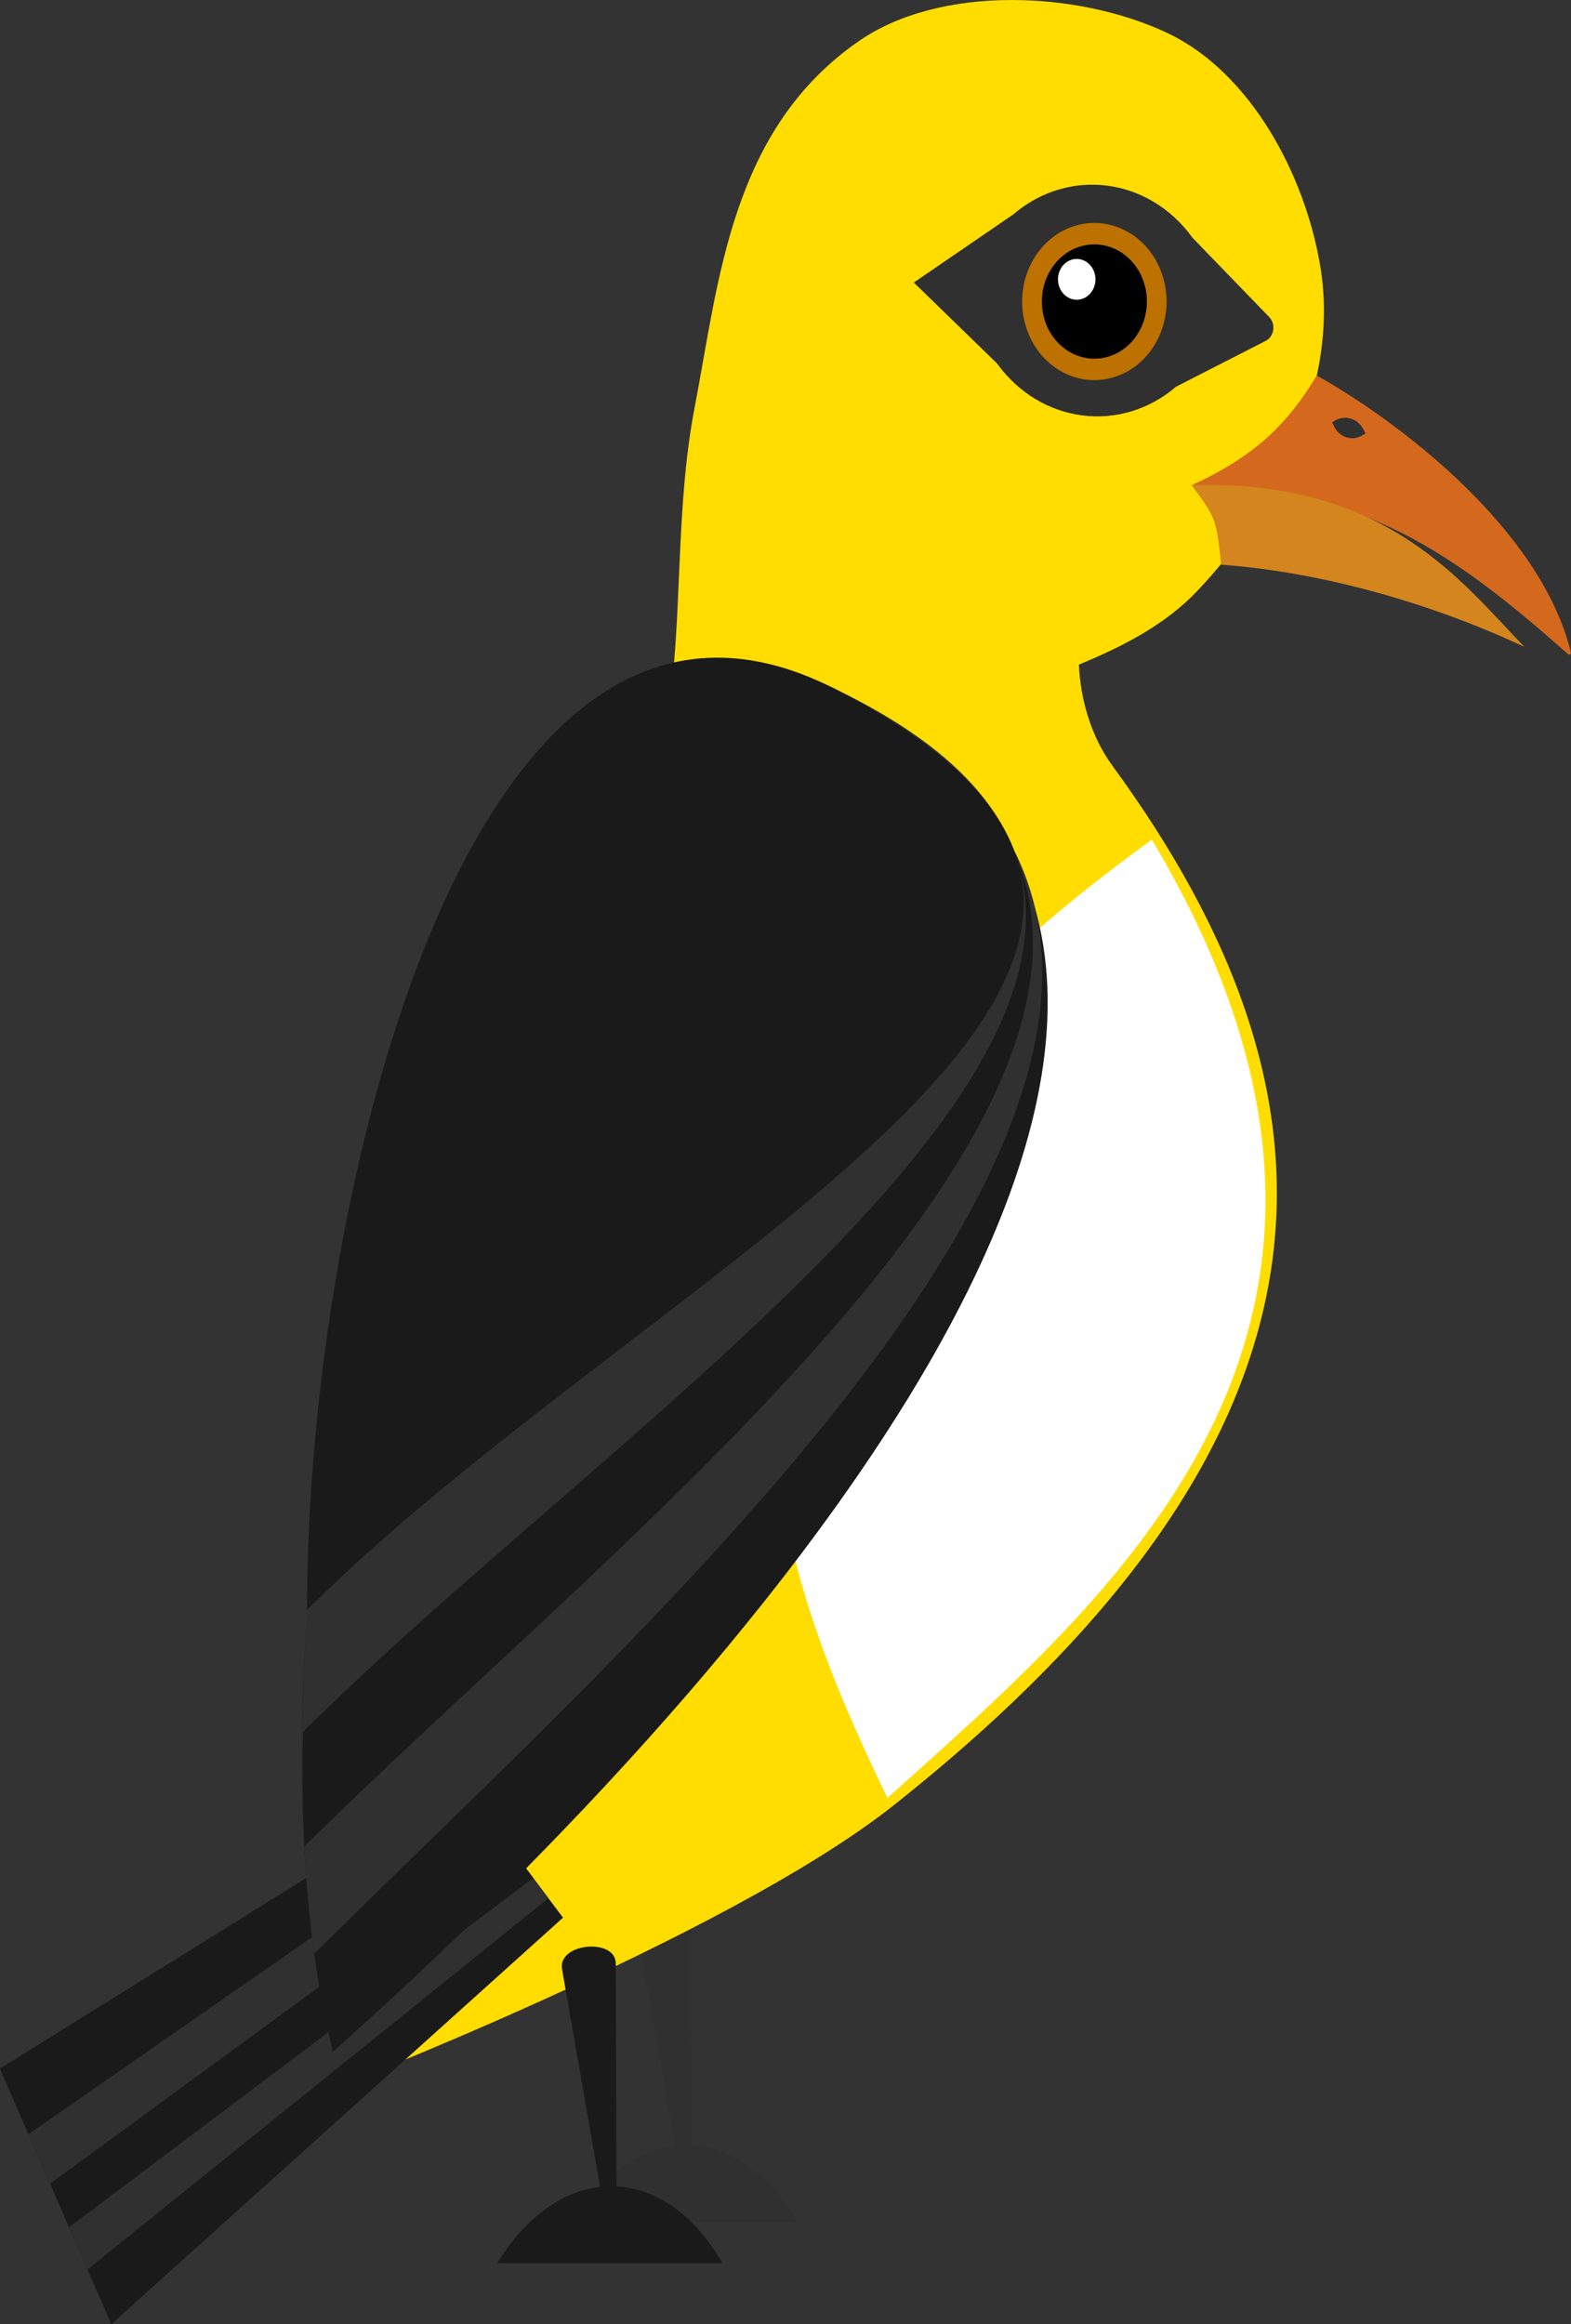 <?xml version="1.0" encoding="UTF-8" standalone="no"?>
<!-- Generator: Adobe Adobe Illustrator 24.2.0, SVG Export Plug-In . SVG Version: 6.00 Build 0)  -->

<svg
   version="1.1"
   x="0px"
   y="0px"
   width="324.291"
   height="479.593"
   viewBox="0 0 324.291 479.593"
   xml:space="preserve"
   id="svg275"
   sodipodi:docname="pyroll-bird-new.svg"
   inkscape:version="1.2.1 (9c6d41e410, 2022-07-14)"
   inkscape:export-filename="pyroll-bird-new.png"
   inkscape:export-xdpi="300"
   inkscape:export-ydpi="300"
   xmlns:inkscape="http://www.inkscape.org/namespaces/inkscape"
   xmlns:sodipodi="http://sodipodi.sourceforge.net/DTD/sodipodi-0.dtd"
   xmlns="http://www.w3.org/2000/svg"
   xmlns:svg="http://www.w3.org/2000/svg"><rect x="0" y="0" width="324.291" height="479.593" fill="#333333" stroke="none"/><defs
   id="defs279"><rect
   x="258.789"
   y="437.391"
   width="103.554"
   height="80.393"
   id="rect4194" />
	

						
						
						
						
						
						
						
						
						
						
						
						
						
							
						
						
						
							
						
						
						
						
						
						
						
						
						
						
						
						
						
						
						
						
						
						
						
						
						
						
						
						
						
						
						
						
						
						
						
						
						
						
						
						
						
						
						
						
						
						
						
						
						
						
						
						
						
						
						
						
						
						
						
						
						
						
						
						
						
						
						
						
						
						
						
						
						
						
						
						
						
						
						
						
						
						
						
						
						
						
						
						
						
						
						
						
						
						
						
						
						
						
						
						
						
						
						
						
						
						
						
						
						
						
						
						
						
						
					
		
	</defs><sodipodi:namedview
   id="namedview277"
   pagecolor="#ffffff"
   bordercolor="#666666"
   borderopacity="1.0"
   inkscape:showpageshadow="2"
   inkscape:pageopacity="0.0"
   inkscape:pagecheckerboard="0"
   inkscape:deskcolor="#d1d1d1"
   showgrid="false"
   inkscape:zoom="1.8405018"
   inkscape:cx="-329.5297"
   inkscape:cy="347.18792"
   inkscape:window-width="3840"
   inkscape:window-height="2091"
   inkscape:window-x="0"
   inkscape:window-y="0"
   inkscape:window-maximized="1"
   inkscape:current-layer="layer4" />
<style
   type="text/css"
   id="style2">
	.st0{fill:#303030;}
	.st1{fill:#FFDD00;}
	.st2{fill:#FFFFFF;stroke:#FFDD00;stroke-miterlimit:10;}
	.st3{fill:#CFBA00;}
	.st4{fill:#FFE600;}
	.st5{fill:#4F4F4E;}
	.st6{fill:#D4691E;}
	.st7{fill:#D4851E;}
	.st8{fill:#BD7100;}
	.st9{fill:#FFFFFF;}
	.st10{stroke:#000000;stroke-miterlimit:10;}
	.st11{fill:#303030;stroke:#FFFFFF;stroke-width:2;stroke-miterlimit:10;}
	.st12{fill:none;}
	.st13{fill:url(#SVGID_1_);stroke:#404040;stroke-miterlimit:10;}
	.st14{fill:url(#SVGID_2_);stroke:#404040;stroke-miterlimit:10;}
	.st15{fill:url(#SVGID_3_);stroke:#404040;stroke-miterlimit:10;}
	.st16{fill:url(#SVGID_4_);stroke:#404040;stroke-miterlimit:10;}
	.st17{fill:url(#SVGID_5_);stroke:#404040;stroke-miterlimit:10;}
	.st18{fill:url(#SVGID_6_);stroke:#404040;stroke-miterlimit:10;}
	.st19{fill:url(#SVGID_7_);stroke:#404040;stroke-miterlimit:10;}
	.st20{fill:url(#SVGID_8_);stroke:#404040;stroke-miterlimit:10;}
	.st21{fill:url(#SVGID_9_);stroke:#404040;stroke-miterlimit:10;}
	.st22{fill:url(#SVGID_10_);stroke:#404040;stroke-miterlimit:10;}
	.st23{fill:url(#SVGID_11_);stroke:#404040;stroke-miterlimit:10;}
	.st24{fill:url(#SVGID_12_);stroke:#404040;stroke-miterlimit:10;}
	.st25{fill:url(#SVGID_13_);stroke:#404040;stroke-miterlimit:10;}
	.st26{fill:url(#SVGID_14_);stroke:#404040;stroke-miterlimit:10;}
	.st27{fill:url(#SVGID_15_);stroke:#404040;stroke-miterlimit:10;}
	.st28{fill:url(#SVGID_16_);stroke:#404040;stroke-miterlimit:10;}
	.st29{fill:url(#SVGID_17_);stroke:#404040;stroke-miterlimit:10;}
	.st30{fill:url(#SVGID_18_);stroke:#404040;stroke-miterlimit:10;}
	.st31{fill:url(#SVGID_19_);stroke:#404040;stroke-miterlimit:10;}
	.st32{fill:url(#SVGID_20_);stroke:#404040;stroke-miterlimit:10;}
	.st33{fill:url(#SVGID_21_);stroke:#404040;stroke-miterlimit:10;}
	.st34{fill:url(#SVGID_22_);stroke:#404040;stroke-miterlimit:10;}
	.st35{fill:url(#SVGID_23_);stroke:#404040;stroke-miterlimit:10;}
	.st36{fill:url(#SVGID_24_);stroke:#404040;stroke-miterlimit:10;}
	.st37{fill:url(#SVGID_25_);stroke:#404040;stroke-miterlimit:10;}
	.st38{fill:url(#SVGID_26_);stroke:#404040;stroke-miterlimit:10;}
	.st39{fill:url(#SVGID_27_);stroke:#404040;stroke-miterlimit:10;}
	.st40{fill:url(#SVGID_28_);stroke:#404040;stroke-miterlimit:10;}
	.st41{fill:url(#SVGID_29_);stroke:#404040;stroke-miterlimit:10;}
	.st42{fill:url(#SVGID_30_);stroke:#404040;stroke-miterlimit:10;}
	.st43{fill:url(#SVGID_31_);stroke:#404040;stroke-miterlimit:10;}
	.st44{fill:url(#SVGID_32_);stroke:#404040;stroke-miterlimit:10;}
	.st45{fill:url(#SVGID_33_);stroke:#404040;stroke-miterlimit:10;}
	.st46{fill:url(#SVGID_34_);stroke:#404040;stroke-miterlimit:10;}
	.st47{fill:url(#SVGID_35_);stroke:#404040;stroke-miterlimit:10;}
	.st48{fill:url(#SVGID_36_);stroke:#404040;stroke-miterlimit:10;}
	.st49{fill:url(#SVGID_37_);stroke:#404040;stroke-miterlimit:10;}
	.st50{fill:url(#SVGID_38_);stroke:#404040;stroke-miterlimit:10;}
	.st51{fill:url(#SVGID_39_);stroke:#404040;stroke-miterlimit:10;}
	.st52{fill:url(#SVGID_40_);stroke:#404040;stroke-miterlimit:10;}
	.st53{fill:url(#SVGID_41_);stroke:#404040;stroke-miterlimit:10;}
	.st54{fill:url(#SVGID_42_);stroke:#404040;stroke-miterlimit:10;}
	.st55{fill:url(#SVGID_43_);stroke:#404040;stroke-miterlimit:10;}
	.st56{fill:url(#SVGID_44_);stroke:#404040;stroke-miterlimit:10;}
	.st57{fill:url(#SVGID_45_);stroke:#404040;stroke-miterlimit:10;}
	.st58{fill:url(#SVGID_46_);stroke:#404040;stroke-miterlimit:10;}
	.st59{fill:url(#SVGID_47_);stroke:#404040;stroke-miterlimit:10;}
	.st60{fill:url(#SVGID_48_);stroke:#404040;stroke-miterlimit:10;}
	.st61{fill:url(#SVGID_49_);stroke:#404040;stroke-miterlimit:10;}
	.st62{fill:url(#SVGID_50_);stroke:#404040;stroke-miterlimit:10;}
	.st63{fill:url(#SVGID_51_);stroke:#404040;stroke-miterlimit:10;}
	.st64{fill:url(#SVGID_52_);stroke:#404040;stroke-miterlimit:10;}
	.st65{fill:url(#SVGID_53_);stroke:#404040;stroke-miterlimit:10;}
	.st66{fill:url(#SVGID_54_);stroke:#404040;stroke-miterlimit:10;}
	.st67{fill:url(#SVGID_55_);stroke:#404040;stroke-miterlimit:10;}
	.st68{fill:url(#SVGID_56_);stroke:#404040;stroke-miterlimit:10;}
	.st69{fill:url(#SVGID_57_);stroke:#404040;stroke-miterlimit:10;}
	.st70{fill:url(#SVGID_58_);stroke:#404040;stroke-miterlimit:10;}
	.st71{fill:url(#SVGID_59_);stroke:#404040;stroke-miterlimit:10;}
	.st72{fill:url(#SVGID_60_);stroke:#404040;stroke-miterlimit:10;}
	.st73{fill:url(#SVGID_61_);stroke:#404040;stroke-miterlimit:10;}
	.st74{fill:url(#SVGID_62_);stroke:#404040;stroke-miterlimit:10;}
	.st75{fill:#4D4D4D;}
	.st76{fill:#4C4C4C;}
	.st77{fill:#4A4A4A;}
	.st78{fill:#494949;}
	.st79{fill:#484848;}
	.st80{fill:#474747;}
	.st81{fill:#454545;}
	.st82{fill:#444444;}
	.st83{fill:#434343;}
	.st84{fill:#424242;}
	.st85{fill:#404040;}
	.st86{fill:#3F3F3F;}
	.st87{fill:#3E3E3E;}
	.st88{fill:#3D3D3D;}
	.st89{fill:#3B3B3B;}
	.st90{fill:#3A3A3A;}
	.st91{fill:#393939;}
	.st92{fill:#383838;}
	.st93{fill:#363636;}
	.st94{fill:#353535;}
	.st95{fill:#343434;}
	.st96{fill:#323232;}
	.st97{fill:#313131;}
	.st98{fill:#2F2F2F;}
	.st99{fill:#2D2D2D;}
	.st100{fill:#2C2C2C;}
	.st101{fill:#2B2B2B;}
	.st102{fill:#2A2A2A;}
	.st103{fill:#282828;}
	.st104{fill:#272727;}
	.st105{fill:#262626;}
	.st106{fill:#252525;}
	.st107{fill:#232323;}
	.st108{fill:#222222;}
	.st109{fill:#212121;}
	.st110{fill:#202020;}
	.st111{fill:#1E1E1E;}
	.st112{fill:#1D1D1D;}
	.st113{fill:#1C1C1C;}
	.st114{fill:#1B1B1B;}
	.st115{fill:#191919;}
	.st116{fill:#181818;}
	.st117{fill:#171717;}
	.st118{fill:#151515;}
	.st119{fill:#141414;}
	.st120{fill:#131313;}
	.st121{fill:#121212;}
	.st122{fill:#101010;}
	.st123{fill:#0F0F0F;}
	.st124{fill:#0E0E0E;}
	.st125{fill:#0D0D0D;}
	.st126{fill:#0B0B0B;}
	.st127{fill:#0A0A0A;}
	.st128{fill:#090909;}
	.st129{fill:#080808;}
	.st130{fill:#060606;}
	.st131{fill:#050505;}
	.st132{fill:#040404;}
	.st133{fill:#030303;}
	.st134{fill:#010101;}
	.st135{fill:#D4D4D4;}
	.st136{fill:#FFFFFF;stroke:#D4D4D4;stroke-miterlimit:10;}
	.st137{fill:#DEDEDE;}
	.st138{fill:#FFFFFF;stroke:#DEDEDE;stroke-miterlimit:10;}
	.st139{fill:#8F8F8F;}
	.st140{fill:#A1A1A1;}
	.st141{fill:#FFFFFF;stroke:#FFDD00;stroke-width:0.612;stroke-miterlimit:10;}
	.st142{fill:#FFFFFF;stroke:#FFDD00;stroke-width:0.39;stroke-miterlimit:10;}
	.st143{stroke:#000000;stroke-width:3.57;stroke-miterlimit:10;}
</style>









<g
   inkscape:groupmode="layer"
   id="layer8"
   inkscape:label="back-foot"
   transform="translate(-80.387,-42.78)"><path
     style="fill:#303030;fill-opacity:1;stroke:none;stroke-width:1px;stroke-linecap:butt;stroke-linejoin:miter;stroke-opacity:1"
     d="m 198.517,501.353 c 13.236,-21.538 34.659,-20.743 46.46,0 h -46.46"
     id="path4041-7"
     sodipodi:nodetypes="ccc" /><path
     style="fill:#303030;fill-opacity:1;stroke:none;stroke-width:0;stroke-linecap:butt;stroke-linejoin:miter;stroke-dasharray:none;stroke-opacity:1"
     d="m 220.347,489.093 -8.46,-48.4 c -0.949,-5.427 11.074,-6.514 11.09,-1.16 l 0.15,49.25 c 0.006,1.97 -2.535,1.928 -2.77,0.3"
     id="path4039-6"
     sodipodi:nodetypes="csssc" /></g><g
   inkscape:groupmode="layer"
   id="layer1"
   inkscape:label="body"
   transform="translate(-55.7,-40.477)"><path
     style="fill:#ffdd00;fill-opacity:1;stroke:none;stroke-width:0;stroke-linecap:butt;stroke-linejoin:miter;stroke-dasharray:none;stroke-opacity:1"
     d="m 121.93,472.49 c 0,0 56.092,-186.322 71.38,-282.11 3.48,-21.804 1.616,-44.158 5.77,-65.77 5.03,-26.169 7.46,-57.406 33.96,-75.69 16.754,-11.559 45.009,-10.396 63.558,-1.666 17.212,8.101 28.451,29.188 31.631,48.117 4.295,25.566 -10.305,51.085 -25.286,66.949 -6.617,7.007 -15.363,11.525 -24.534,15.299 0.304,7.278 2.584,14.949 6.91,20.86 50.706,69.287 51.499,137.956 -45.212,214.577 C 205.546,440.438 121.93,472.49 121.93,472.49 Z"
     id="path2697"
     sodipodi:nodetypes="csssssscssc" /><path
     style="fill:#ffffff;fill-opacity:1;stroke:none;stroke-width:0;stroke-linecap:butt;stroke-linejoin:miter;stroke-dasharray:none;stroke-opacity:1"
     d="M 293.48,213.75 C 192.135,286.764 208.74,349.484 238.9,411.48 285.624,369.43 353.114,313.862 293.48,213.75 Z"
     id="path2699"
     sodipodi:nodetypes="ccc" /></g><g
   inkscape:groupmode="layer"
   id="layer2"
   inkscape:label="peak"
   transform="translate(-55.7,-40.477)"><path
     id="path227"
     class="st6"
     d="m 327.5,117.949 c -5.98,10.06 -12.95,16.788 -25.83,22.65 35.022,0.136 54.774,14.528 77.75,34.9 0.25,0.22 0.641,-0.029 0.561,-0.369 -6.319,-25.716 -35.772,-47.763 -52.363,-57.105 3.7e-4,-0.002 0.002,-0.004 0.002,-0.006 -0.04,-0.02 -0.079,-0.05 -0.119,-0.07 z"
     sodipodi:nodetypes="cccccccc" /><path
     id="path231"
     class="st7"
     d="m 301.67,140.6 c 5.066,6.842 5.077,6.837 6.119,16.4 21.842,1.609 44.541,8.483 62.592,16.97 -12.815,-13.203 -28.439,-34.665 -68.711,-33.371 z"
     sodipodi:nodetypes="cccc" /><path
     class="st0"
     d="m 331.32,127.24 c 2.13,-1.23 4.77,-0.34 5.9,1.98 l 0.35,0.71 -0.76,0.44 c -2.07,1.19 -4.64,0.33 -5.74,-1.92 l -0.4,-0.83 z"
     id="path261" /></g><g
   inkscape:groupmode="layer"
   id="layer3"
   inkscape:label="eye"
   transform="translate(-55.7,-40.477)"><path
     class="st0"
     d="M 261.49,115.46 244.33,98.78 264.88,84.71 c 11.43,-9.77 27.98,-7.62 36.97,4.82 l 15.84,16.37 c 1.42,1.46 1.04,4.02 -0.73,4.92 l -18.5,9.46 c -11.43,9.77 -27.98,7.61 -36.97,-4.82 z"
     id="path239"
     sodipodi:nodetypes="cccccccc" /><path
     class="st8"
     d="m 277.01,87.27 c 7.83,-2.76 16.24,1.92 18.77,10.44 2.53,8.52 -1.76,17.66 -9.59,20.42 -7.83,2.76 -16.24,-1.92 -18.77,-10.44 -2.53,-8.52 1.76,-17.66 9.59,-20.42 z"
     id="path241"
     sodipodi:nodetypes="sssss" /><path
     d="m 278.27,91.48 c 5.7,-2 11.81,1.39 13.65,7.59 1.84,6.2 -1.28,12.85 -6.98,14.85 -5.7,2 -11.81,-1.39 -13.65,-7.59 -1.84,-6.2 1.28,-12.85 6.98,-14.85 z"
     id="path243"
     sodipodi:nodetypes="sssss" /><ellipse
     class="st9"
     cx="277.96"
     cy="98.12"
     rx="3.87"
     ry="4.21"
     id="ellipse245" /></g><g
   inkscape:groupmode="layer"
   id="layer6"
   inkscape:label="tail"
   transform="translate(-55.7,-40.477)"><path
     style="display:inline;fill:#1a1a1a;fill-opacity:1;stroke:none;stroke-width:0;stroke-linecap:butt;stroke-linejoin:miter;stroke-dasharray:none;stroke-opacity:1"
     d="M 171.92,436.19 78.68,520.07 55.7,467.34 150.85,408.17 Z"
     id="path3880" /><path
     style="display:inline;fill:#303030;fill-opacity:1;stroke:none;stroke-width:0;stroke-linecap:butt;stroke-linejoin:miter;stroke-dasharray:none;stroke-opacity:1"
     d="M 168.906,432.182 73.76,508.78 55.7,467.34 150.85,408.17 Z"
     id="path3884"
     sodipodi:nodetypes="ccccc" /><path
     style="display:inline;fill:#1a1a1a;fill-opacity:1;stroke:none;stroke-width:0;stroke-linecap:butt;stroke-linejoin:miter;stroke-dasharray:none;stroke-opacity:1"
     d="M 165.778,428.022 69.964,500.07 55.7,467.34 150.85,408.17 Z"
     id="path3886"
     sodipodi:nodetypes="ccccc" /><path
     style="display:inline;fill:#303030;fill-opacity:1;stroke:none;stroke-width:0;stroke-linecap:butt;stroke-linejoin:miter;stroke-dasharray:none;stroke-opacity:1"
     d="M 161.081,421.591 66.047,491.082 55.7,467.34 150.85,408.17 Z"
     id="path3888"
     sodipodi:nodetypes="ccccc" /><path
     style="display:inline;fill:#1a1a1a;fill-opacity:1;stroke:none;stroke-width:0;stroke-linecap:butt;stroke-linejoin:miter;stroke-dasharray:none;stroke-opacity:1"
     d="M 156.118,415.175 61.599,480.876 55.7,467.34 150.85,408.17 Z"
     id="path3890"
     sodipodi:nodetypes="ccccc" /></g><g
   inkscape:groupmode="layer"
   id="layer4"
   inkscape:label="wing"
   style="display:inline"
   transform="translate(-55.7,-40.477)"><path
     style="fill:#1a1a1a;fill-opacity:1;stroke:none;stroke-width:0;stroke-linecap:butt;stroke-linejoin:miter;stroke-dasharray:none;stroke-opacity:1"
     d="M 124.42,463.84 C 200.868,396.075 344.547,241.217 228.067,182.65 151.121,143.961 99.243,364.209 124.42,463.84 Z"
     id="path3581"
     sodipodi:nodetypes="csc" /><path
     style="fill:#303030;fill-opacity:1;stroke:none;stroke-width:0;stroke-linecap:butt;stroke-linejoin:miter;stroke-dasharray:none;stroke-opacity:1"
     d="M 120.563,443.646 C 194.217,370.376 344.547,241.217 228.067,182.65 151.121,143.961 106.703,344.103 120.563,443.646 Z"
     id="path3739"
     sodipodi:nodetypes="csc" /><path
     style="fill:#1a1a1a;fill-opacity:1;stroke:none;stroke-width:0;stroke-linecap:butt;stroke-linejoin:miter;stroke-dasharray:none;stroke-opacity:1"
     d="M 118.508,421.533 C 192.163,348.263 340.83,237.947 228.067,182.65 150.739,144.73 114.193,329.575 118.508,421.533 Z"
     id="path3741"
     sodipodi:nodetypes="csc" /><path
     style="fill:#303030;fill-opacity:1;stroke:none;stroke-width:0;stroke-linecap:butt;stroke-linejoin:miter;stroke-dasharray:none;stroke-opacity:1"
     d="M 118.257,397.849 C 191.911,324.58 337.57,235.185 228.067,182.65 151.816,146.068 118.166,312.615 118.257,397.849 Z"
     id="path3743"
     sodipodi:nodetypes="csc" /><path
     style="fill:#1a1a1a;fill-opacity:1;stroke:none;stroke-width:0;stroke-linecap:butt;stroke-linejoin:miter;stroke-dasharray:none;stroke-opacity:1"
     d="M 119.083,372.672 C 192.738,299.402 336.096,238.076 228.067,182.65 152.82,144.044 118.993,287.438 119.083,372.672 Z"
     id="path4255"
     sodipodi:nodetypes="csc" /></g><g
   inkscape:groupmode="layer"
   id="layer7"
   inkscape:label="front-foot"
   transform="translate(-55.7,-40.477)"><path
     style="fill:#1a1a1a;fill-opacity:1;stroke:none;stroke-width:0;stroke-linecap:butt;stroke-linejoin:miter;stroke-dasharray:none;stroke-opacity:1"
     d="m 180.18,495.22 -8.46,-48.4 c -0.949,-5.427 11.074,-6.514 11.09,-1.16 l 0.15,49.25 c 0.006,1.97 -2.535,1.928 -2.77,0.3"
     id="path4039"
     sodipodi:nodetypes="csssc" /><path
     style="fill:#1a1a1a;fill-opacity:1;stroke:none;stroke-width:1px;stroke-linecap:butt;stroke-linejoin:miter;stroke-opacity:1"
     d="m 158.35,507.48 c 13.236,-21.538 34.659,-20.743 46.46,0 h -46.46"
     id="path4041"
     sodipodi:nodetypes="ccc" /></g></svg>
